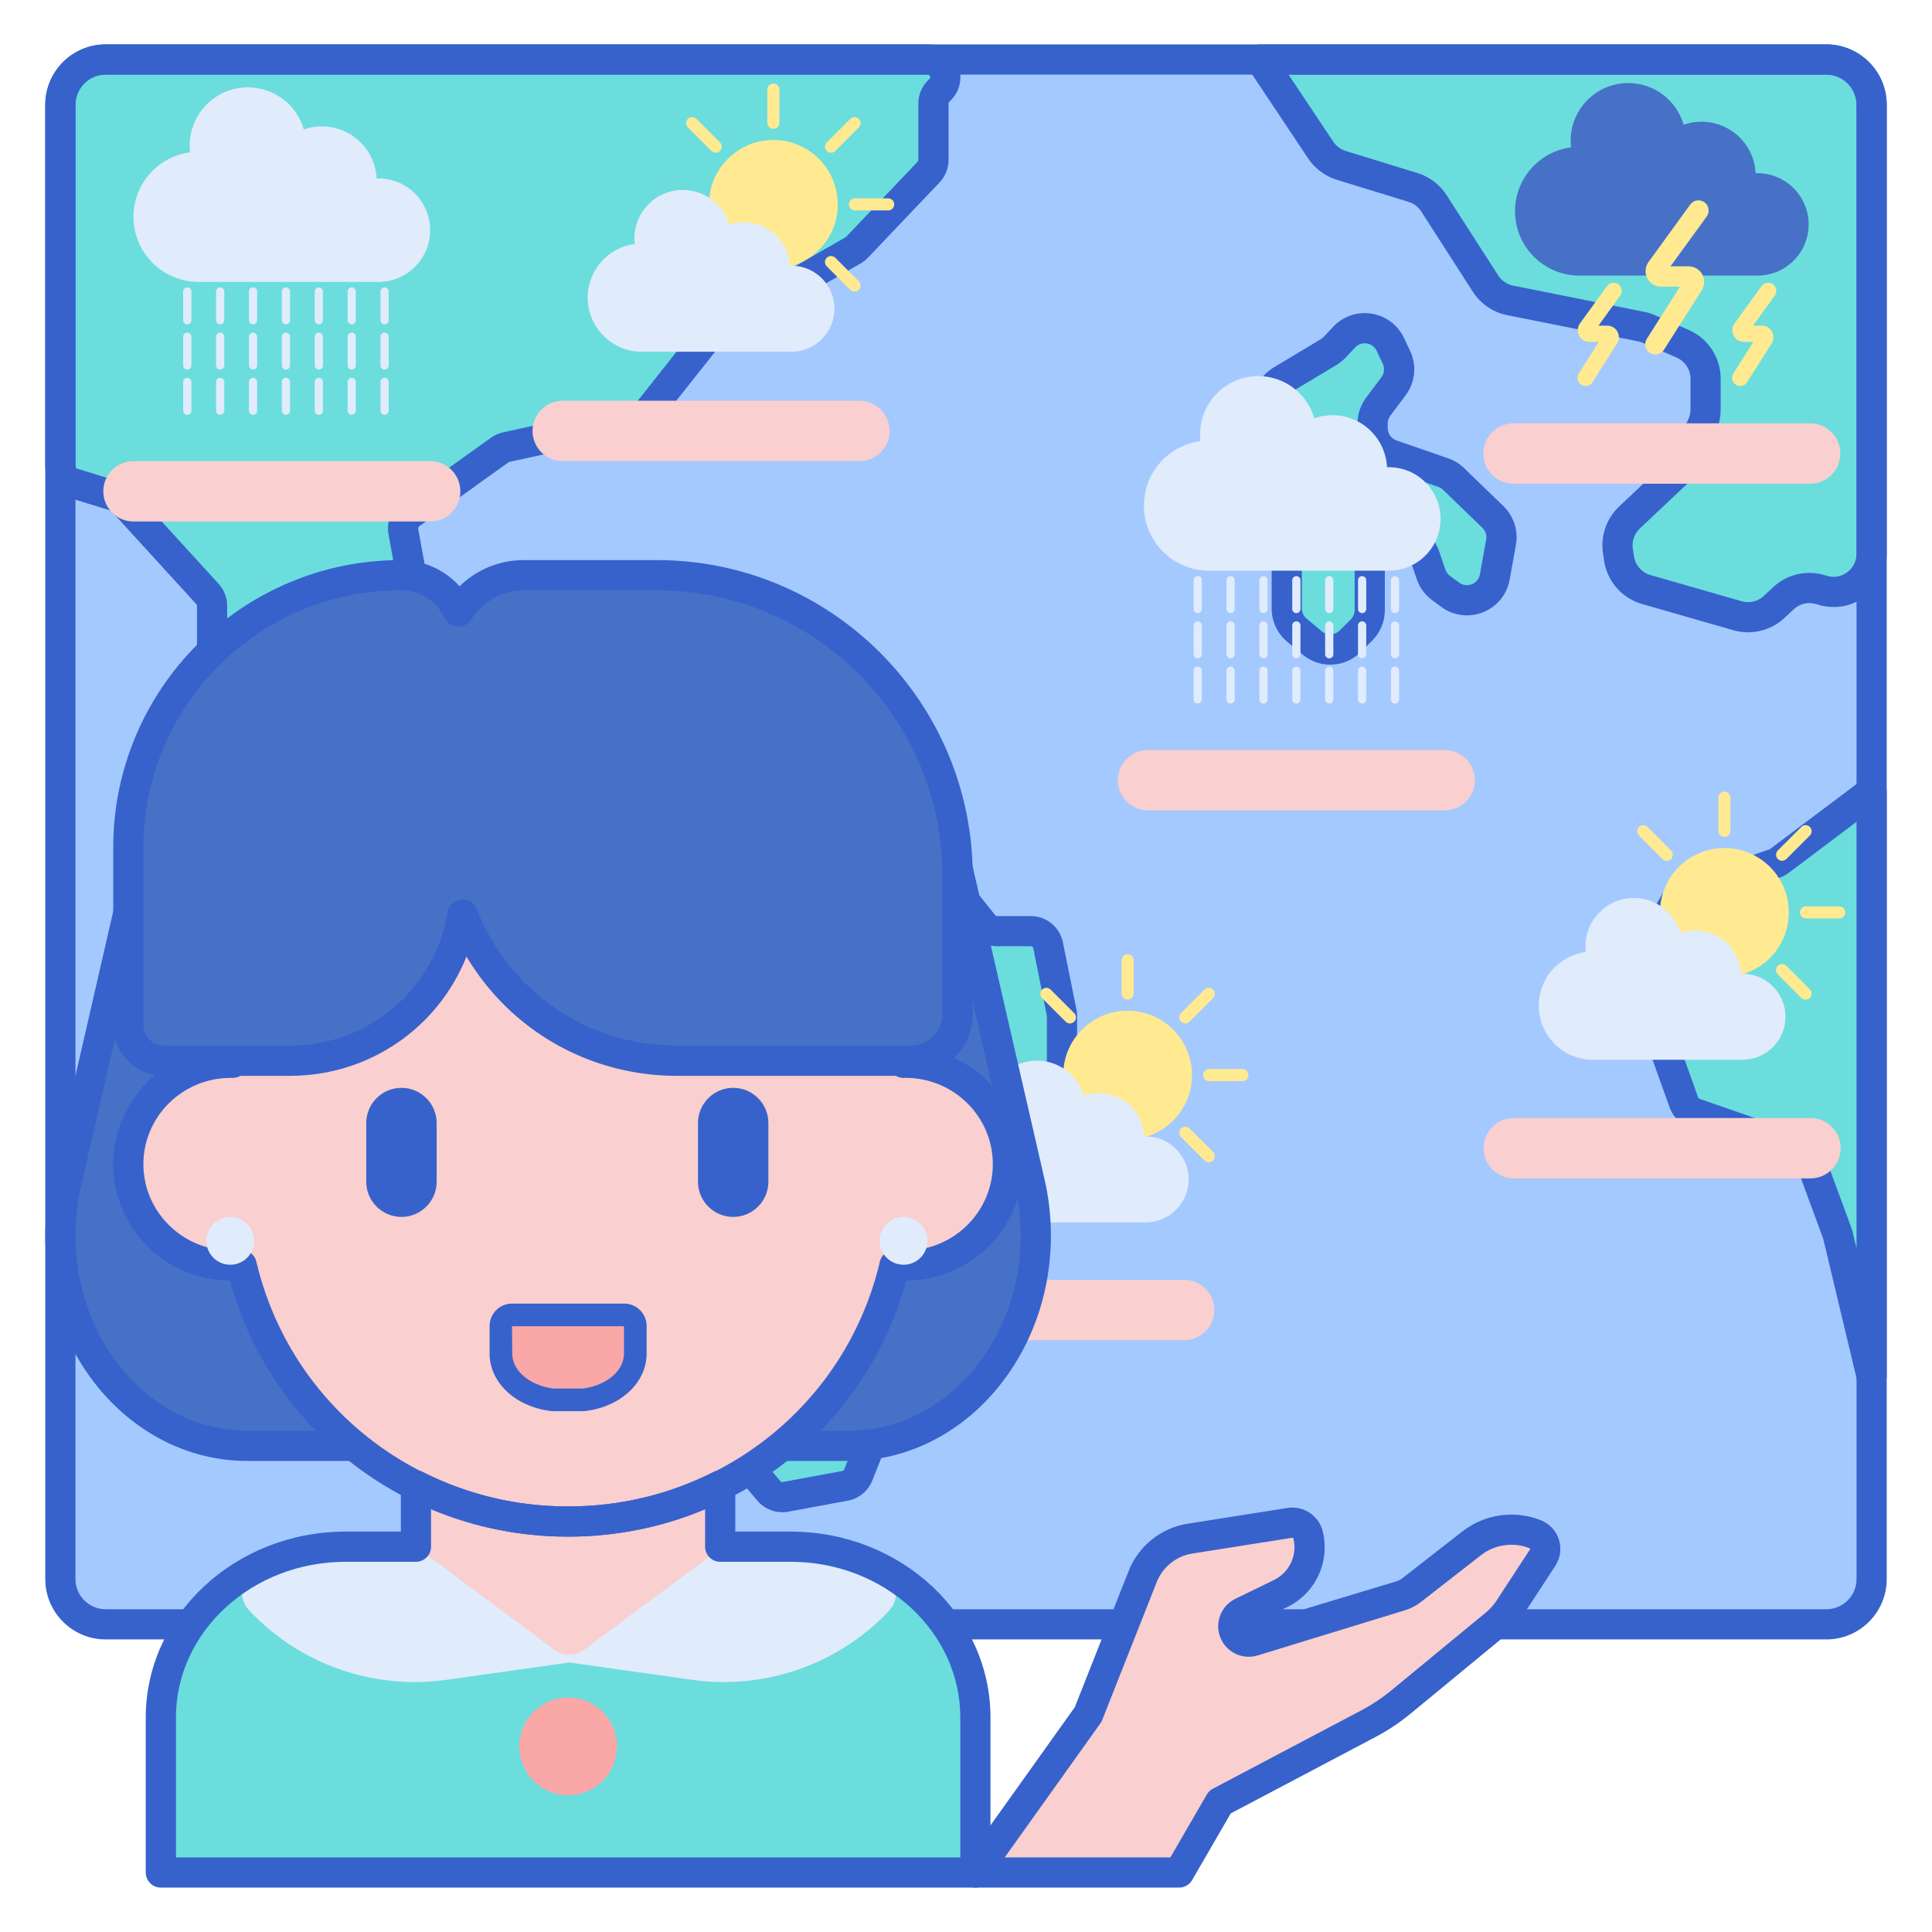 <svg id="Layer_1" enable-background="new 0 0 256 256" height="512" viewBox="0 0 256 256" width="512" xmlns="http://www.w3.org/2000/svg"><path d="m242 215.234h-228c-3.314 0-6-2.686-6-6v-195.351c0-3.314 2.686-6 6-6h228c3.314 0 6 2.686 6 6v195.351c0 3.314-2.686 6-6 6z" fill="#a4c9ff"/><path d="m9.649 64.016 5.555 1.711c.399.123.757.35 1.038.658l11.25 12.327c.393.431.611.993.611 1.576v10.593c0 .621.247 1.216.687 1.655l12.543 12.511c.238.237.523.42.838.537l15.59 5.779c.346.128.718.173 1.084.13l14.797-1.732c.53-.062 1.023-.304 1.397-.685l7.083-7.224c.699-.713.868-1.791.421-2.683l-3.02-6.028c-.396-.791-1.205-1.29-2.089-1.29h-9.981c-.549 0-1.08-.193-1.5-.545l-9.636-8.068c-.419-.351-.702-.837-.799-1.375l-2.071-11.435c-.161-.888.204-1.79.938-2.316l11.828-8.478c.258-.185.552-.316.862-.384l17.469-3.821c.527-.115.998-.409 1.333-.833l8.193-10.349c.185-.233.412-.429.67-.577l18.293-10.49c.196-.112.375-.252.53-.416l9.479-9.959c.414-.435.644-1.011.644-1.611v-7.479c0-.668.285-1.304.784-1.747 1.606-1.428.596-4.084-1.553-4.084h-108.917c-3.314 0-6 2.687-6 6v47.9c0 1.025.669 1.93 1.649 2.232z" fill="#6bdddd"/><path d="m242 7.883h-75l8.003 12.004c.645.967 1.604 1.682 2.715 2.024l9.518 2.929c1.139.35 2.117 1.092 2.762 2.095l6.845 10.647c.74 1.15 1.915 1.952 3.256 2.22l17.367 3.473c.355.071.701.18 1.033.325l4.476 1.958c1.837.804 3.024 2.619 3.024 4.625v4.09c0 .73-.159 1.452-.465 2.116l-2.127 4.608c-.27.585-.649 1.112-1.117 1.555l-6.383 6.028c-1.196 1.13-1.767 2.772-1.529 4.4l.148 1.014c.287 1.962 1.696 3.574 3.602 4.121l12.112 3.476c1.71.49 3.551.045 4.848-1.173l1.214-1.141c1.352-1.27 3.292-1.695 5.051-1.109 3.268 1.089 6.643-1.344 6.643-4.789v-59.496c.004-3.314-2.682-6-5.996-6z" fill="#6bdddd"/><path d="m242 217.234h-228c-4.411 0-8-3.589-8-8v-195.351c0-4.411 3.589-8 8-8h228c4.411 0 8 3.589 8 8v195.352c0 4.411-3.589 7.999-8 7.999zm-228-207.351c-2.206 0-4 1.794-4 4v195.352c0 2.206 1.794 4 4 4h228c2.206 0 4-1.794 4-4v-195.352c0-2.206-1.794-4-4-4z" fill="#3762cc"/><path d="m58.575 113.509c-.515 0-1.03-.092-1.512-.271l-15.587-5.778c-.586-.216-1.111-.552-1.556-.995l-12.543-12.513c-.81-.808-1.274-1.927-1.274-3.07v-10.593c0-.085-.031-.166-.088-.228l-11.25-12.327c-.041-.045-.093-.078-.151-.096l-5.554-1.71c-1.83-.564-3.06-2.23-3.06-4.145v-47.9c0-4.411 3.589-8 8-8h108.917c1.817 0 3.409 1.098 4.054 2.796.646 1.698.186 3.576-1.173 4.783-.072.063-.113.155-.113.252v7.479c0 1.119-.425 2.181-1.197 2.991l-9.478 9.959c-.292.306-.622.564-.984.772l-18.293 10.49c-.036.021-.069.049-.095.082l-8.194 10.35c-.618.783-1.497 1.332-2.474 1.546l-17.469 3.82c-.043.009-.088.029-.127.057l-11.825 8.478c-.105.075-.159.206-.135.333l2.07 11.436c.014.077.055.147.115.197l9.637 8.069c.061.051.138.079.216.079h9.981c1.651 0 3.137.917 3.877 2.394l3.021 6.027c.83 1.656.516 3.657-.781 4.98l-7.083 7.224c-.688.703-1.609 1.155-2.591 1.271l-14.799 1.731c-.166.02-.334.03-.502.03zm-44.575-103.626c-2.206 0-4 1.794-4 4v47.9c0 .146.098.279.237.322l5.556 1.711c.739.228 1.404.649 1.925 1.22l11.252 12.328c.731.802 1.134 1.84 1.134 2.925v10.593c0 .089.036.176.099.238l12.543 12.512c.034.034.074.06.118.076l15.592 5.78c.05.019.104.026.156.019l14.798-1.731c.075-.009.147-.044.2-.098l7.084-7.226c.101-.103.125-.259.061-.387l-3.021-6.027c-.058-.115-.173-.187-.301-.187h-9.981c-1.016 0-2.005-.359-2.785-1.013l-9.636-8.068c-.776-.649-1.303-1.557-1.483-2.553l-2.07-11.435c-.297-1.641.387-3.328 1.742-4.298l11.827-8.479c.483-.345 1.02-.584 1.597-.711l17.472-3.821c.076-.017.144-.059.191-.119l8.195-10.35c.342-.433.759-.793 1.239-1.069l18.296-10.491c.027-.016.055-.037.079-.063l9.477-9.957c.061-.063.093-.146.093-.232v-7.479c0-1.238.531-2.42 1.456-3.242.047-.042.173-.154.091-.371-.083-.218-.252-.218-.315-.218h-108.918z" fill="#3762cc"/><path d="m231.62 83.784c-.646 0-1.295-.088-1.929-.27l-12.112-3.476c-2.655-.763-4.63-3.021-5.03-5.754l-.148-1.016c-.333-2.271.466-4.567 2.135-6.144l6.382-6.027c.284-.269.511-.584.675-.938l2.126-4.608c.184-.398.281-.84.281-1.277v-4.09c0-1.211-.717-2.308-1.826-2.793l-4.477-1.958c-.199-.087-.409-.153-.625-.196l-17.366-3.474c-1.862-.373-3.519-1.502-4.546-3.099l-6.845-10.648c-.389-.604-.98-1.054-1.667-1.264l-9.52-2.93c-1.547-.477-2.893-1.48-3.791-2.825l-8.003-12.006c-.409-.613-.447-1.402-.099-2.053.348-.65 1.025-1.057 1.763-1.057h75c4.411 0 8 3.589 8 8v59.498c0 2.293-1.067 4.377-2.927 5.717-1.86 1.342-4.175 1.692-6.349.969-1.064-.354-2.232-.097-3.049.67l-1.214 1.141c-1.318 1.24-3.065 1.908-4.839 1.908zm-60.883-73.901 5.93 8.896c.388.582.971 1.016 1.641 1.223l9.517 2.929c1.587.487 2.957 1.525 3.856 2.925l6.844 10.647c.444.689 1.161 1.179 1.966 1.34l17.367 3.474c.5.101.985.253 1.445.455l4.474 1.957c2.565 1.122 4.223 3.656 4.223 6.457v4.09c0 1.013-.225 2.034-.649 2.953l-2.126 4.608c-.378.819-.903 1.55-1.56 2.171l-6.383 6.027c-.722.682-1.067 1.675-.923 2.656l.148 1.016c.173 1.182 1.027 2.158 2.175 2.487l12.112 3.476c1.027.298 2.149.024 2.927-.708l1.214-1.141c1.889-1.774 4.592-2.367 7.052-1.549.941.313 1.942.16 2.746-.419s1.267-1.481 1.267-2.472v-59.498c0-2.206-1.794-4-4-4z" fill="#3762cc"/><path d="m156.907 177.585h-39.312c-2.209 0-4-1.791-4-4s1.791-4 4-4h39.312c2.209 0 4 1.791 4 4s-1.791 4-4 4z" fill="#f9cfcf"/><path d="m73.047 119.862 12.37-8.044c.263-.171.558-.287.867-.342l16.889-2.991c.365-.065.741-.042 1.095.068l19.044 5.863c.448.138.845.408 1.138.774l5.849 7.316c.444.555 1.115.878 1.826.878h4.464c1.113 0 2.071.784 2.291 1.875l1.795 8.896c.031.152.046.307.046.462v6.921c0 .439-.124.869-.356 1.241l-6.253 9.984c-.074.118-.137.241-.188.37l-6.76 16.847c-.107.268-.263.513-.46.724l-5.151 5.522c-.198.212-.355.46-.462.729l-7.367 18.495c-.297.746-.956 1.287-1.746 1.433l-7.889 1.461c-.826.153-1.671-.149-2.212-.791l-8.465-10.036c-.474-.562-.656-1.314-.491-2.03l3.452-15.039c.085-.37.078-.756-.019-1.123l-3.995-15.044c-.22-.827-.874-1.468-1.705-1.671l-21.305-5.2c-.731-.179-1.332-.698-1.614-1.397l-2.28-5.656c-.27-.67-.215-1.427.149-2.051l2.436-4.176c.095-.163.21-.314.341-.449l4.609-4.753c.619-.639.822-1.574.524-2.412l-1.393-3.909c-.365-1.021.019-2.156.926-2.745z" fill="#6bdddd"/><path d="m103.664 200.382c-1.264 0-2.486-.555-3.317-1.54l-8.465-10.037c-.875-1.036-1.215-2.444-.912-3.767l3.452-15.039c.012-.054.011-.108-.002-.161l-3.996-15.045c-.032-.12-.126-.212-.247-.241l-21.304-5.199c-1.354-.331-2.473-1.3-2.994-2.592l-2.28-5.656c-.498-1.233-.395-2.658.277-3.808l2.436-4.177c.176-.302.388-.581.631-.832l4.611-4.755c.089-.093.119-.226.075-.347l-1.393-3.91c-.676-1.899.032-3.993 1.721-5.092l12.37-8.044c.492-.319 1.033-.532 1.608-.635l16.889-2.991c.676-.119 1.379-.076 2.034.127l19.043 5.862c.834.256 1.564.753 2.111 1.437l5.849 7.315c.064.081.161.127.263.127h4.464c2.057 0 3.844 1.463 4.251 3.479l1.795 8.896c.057.28.085.569.085.857v6.921c0 .814-.229 1.61-.661 2.302l-6.253 9.984-6.787 16.899c-.198.496-.485.948-.852 1.342l-5.154 5.523c-.027.029-.051.066-.066.105l-7.368 18.495c-.554 1.392-1.765 2.387-3.239 2.66l-7.89 1.461c-.261.052-.524.076-.785.076zm-.086-89.933c-.02 0-.039.001-.058.005l-16.888 2.991c-.045.008-.087.024-.126.05l-12.369 8.043c-.132.086-.187.249-.134.396l1.393 3.909c.559 1.565.187 3.28-.971 4.475l-4.61 4.753-2.485 4.241c-.052.09-.061.2-.022.295l2.28 5.657c.041.101.128.176.233.202l21.304 5.198c1.544.378 2.756 1.565 3.164 3.101l3.995 15.045c.18.678.192 1.398.035 2.083l-3.452 15.04c-.023.104.003.212.071.293l8.465 10.036c.078.092.2.137.318.113l7.89-1.461c.114-.021.208-.099.251-.206l7.368-18.496c.199-.5.487-.955.854-1.351l5.155-5.524c.027-.029.05-.065.065-.104l6.761-16.848c.097-.24.215-.473.352-.69l6.25-9.98c.033-.054.051-.115.051-.179v-6.921l-1.802-8.963c-.032-.156-.171-.271-.331-.271h-4.464c-1.325 0-2.56-.594-3.388-1.629l-5.848-7.315c-.042-.053-.1-.092-.163-.111l-19.045-5.863c-.031-.009-.065-.014-.099-.014zm-30.531 9.412h.01z" fill="#3762cc"/><path d="m248 104.883-12.214 9.196c-.189.142-.4.254-.623.332l-6.803 2.348c-.238.082-.488.124-.739.124h-2.819c-.806 0-1.551.428-1.957 1.124l-2.536 4.347c-.202.346-.309.74-.309 1.141v13.493c0 .261.045.52.133.766l3.001 8.353c.231.644.741 1.149 1.387 1.373l13.968 4.863c.64.223 1.147.72 1.381 1.356l3.583 9.724c.031.084.057.17.078.257l4.469 18.703z" fill="#6bdddd"/><path d="m176.053 46.651-6.25 3.75c-.527.316-.968.758-1.285 1.285l-2.905 4.842c-.689 1.148-.713 2.576-.062 3.746l1.385 2.493c.043.077.083.155.12.235l3.093 6.627c.231.496.351 1.037.351 1.584v9.415c0 1.112.494 2.166 1.348 2.878l2.024 1.687c1.488 1.24 3.677 1.141 5.047-.229l1.484-1.484c.702-.702 1.097-1.655 1.097-2.649v-5.951c0-1.512.909-2.876 2.305-3.458 2-.833 4.287.199 4.986 2.249l.83 2.436c.246.722.707 1.352 1.321 1.806l1.213.895c2.233 1.648 5.419.38 5.911-2.35l.829-4.606c.221-1.23-.185-2.49-1.085-3.358l-5.215-5.035c-.392-.379-.863-.667-1.378-.846l-6.821-2.358c-1.509-.522-2.522-1.943-2.522-3.54v-.583c0-.81.263-1.599.749-2.248l2.021-2.694c.833-1.111.984-2.593.39-3.848l-.808-1.71c-1.129-2.389-4.31-2.889-6.118-.963l-1.252 1.334c-.236.252-.506.47-.803.648z" fill="#6bdddd"/><path d="m247.998 184.383c-.914 0-1.726-.626-1.943-1.535l-4.469-18.702-3.592-9.755c-.028-.075-.086-.133-.162-.159l-13.968-4.862c-1.221-.425-2.173-1.367-2.611-2.585l-3.001-8.354c-.166-.461-.251-.946-.251-1.441v-13.493c0-.754.201-1.497.581-2.149l2.536-4.347c.762-1.306 2.173-2.116 3.685-2.116h2.819l6.89-2.362 12.287-9.235c.605-.457 1.417-.53 2.096-.192.679.339 1.107 1.032 1.107 1.79v77.5c0 1.014-.759 1.867-1.766 1.986-.081.006-.16.011-.238.011zm-23.197-65.5c-.094 0-.182.051-.229.132l-2.536 4.347c-.023.04-.036.087-.036.134v13.493l3.017 8.443c.027.075.086.134.162.16l13.969 4.862c1.208.42 2.156 1.352 2.6 2.554l3.583 9.725c.059.16.107.319.146.483l.523 2.191v-56.515l-9.011 6.784c-.358.27-.753.479-1.174.625l-6.803 2.348c-.449.155-.917.233-1.392.233h-2.819z" fill="#3762cc"/><path d="m176.272 88.071c-1.299 0-2.603-.443-3.68-1.342l-2.025-1.688c-1.313-1.095-2.067-2.704-2.067-4.414v-9.414c0-.253-.057-.509-.164-.738l-3.152-6.743-1.381-2.486c-.994-1.79-.958-3.992.096-5.748l2.905-4.842c.483-.805 1.165-1.486 1.971-1.97l6.25-3.75s.001-.001.001-.001c.137-.082.263-.184.374-.303l1.251-1.333c1.302-1.389 3.201-2.037 5.083-1.743 1.88.296 3.489 1.5 4.302 3.221l.808 1.709c.914 1.932.685 4.193-.598 5.903l-2.021 2.694c-.225.3-.349.672-.349 1.048v.583c0 .744.472 1.407 1.175 1.649l6.82 2.357c.798.277 1.509.713 2.114 1.297l5.215 5.036c1.383 1.334 2.005 3.261 1.664 5.151l-.829 4.606c-.354 1.967-1.674 3.582-3.532 4.321-1.857.738-3.927.47-5.535-.717l-1.212-.895c-.946-.698-1.647-1.655-2.027-2.77l-.83-2.436c-.158-.463-.49-.828-.935-1.029-.445-.199-.938-.208-1.388-.02-.654.272-1.075.904-1.075 1.611v5.951c0 1.534-.598 2.978-1.683 4.063l-1.484 1.483c-1.125 1.13-2.59 1.699-4.062 1.699zm.808-39.704-6.248 3.749c-.246.147-.453.354-.6.599l-2.905 4.842c-.32.533-.331 1.203-.029 1.747l1.385 2.492c.069.125.129.244.186.366l3.091 6.622c.353.756.539 1.597.539 2.43v9.414c0 .52.229 1.009.628 1.342l2.024 1.688c.697.581 1.708.535 2.352-.107l1.484-1.483c.33-.33.511-.769.511-1.235v-5.953c0-2.327 1.388-4.409 3.537-5.304 1.461-.609 3.127-.585 4.57.065 1.444.651 2.566 1.885 3.078 3.385l.83 2.436c.115.339.329.63.616.842l1.212.895c.705.519 1.411.326 1.682.218.271-.107.918-.451 1.073-1.313l.829-4.606c.104-.574-.085-1.159-.506-1.564l-5.215-5.036c-.184-.177-.401-.311-.644-.395l-6.819-2.356c-2.314-.8-3.869-2.982-3.869-5.431v-.583c0-1.235.408-2.46 1.149-3.448l2.021-2.694c.39-.52.459-1.206.182-1.794l-.808-1.709c-.251-.53-.728-.888-1.307-.979-.581-.09-1.143.103-1.544.529l-1.252 1.335c-.363.388-.779.723-1.233.994z" fill="#3762cc"/><path d="m232.871 22.951h-.24c-.188-3.801-3.33-6.825-7.177-6.825-.829 0-1.624.142-2.365.4-.917-3.188-3.854-5.521-7.337-5.521-4.217 0-7.636 3.419-7.636 7.636 0 .299.019.593.052.883-4.186.547-7.419 4.124-7.419 8.459 0 4.713 3.821 8.534 8.534 8.534h23.588c3.746 0 6.783-3.037 6.783-6.783 0-3.746-3.037-6.783-6.783-6.783z" fill="#4671c6"/><g fill="#ffea92"><path d="m219.346 46.969c-.247 0-.497-.068-.721-.21-.628-.399-.814-1.232-.415-1.86l4.393-6.913h-2.486c-.781 0-1.486-.432-1.841-1.128s-.29-1.52.169-2.152l5.52-7.603c.437-.602 1.28-.736 1.882-.299s.736 1.28.299 1.882l-4.795 6.605h2.397c.754 0 1.448.41 1.811 1.071s.337 1.467-.067 2.103l-5.007 7.879c-.257.404-.693.625-1.139.625z"/><path d="m230.586 51.143c-.198 0-.398-.054-.577-.168-.503-.319-.651-.986-.332-1.488l2.658-4.183h-1.248c-.584 0-1.111-.323-1.377-.843-.265-.52-.217-1.137.126-1.609l3.588-4.942c.35-.482 1.024-.589 1.506-.239s.589 1.024.239 1.506l-2.884 3.972h1.161c.564 0 1.083.307 1.354.801.272.494.252 1.097-.05 1.573l-3.254 5.122c-.204.322-.553.498-.91.498z"/><path d="m210.105 51.143c-.198 0-.398-.054-.577-.168-.503-.319-.651-.986-.332-1.488l2.658-4.183h-1.248c-.584 0-1.111-.323-1.377-.843-.265-.52-.217-1.137.126-1.609l3.588-4.942c.35-.482 1.024-.589 1.506-.239s.589 1.024.239 1.506l-2.884 3.972h1.161c.564 0 1.083.307 1.354.801.272.494.252 1.097-.05 1.573l-3.254 5.122c-.205.322-.554.498-.91.498z"/><circle cx="102.474" cy="27.082" r="8.533"/><path d="m102.474 17.075c-.443 0-.801-.359-.801-.801v-4.408c0-.443.359-.801.801-.801.443 0 .801.359.801.801v4.408c0 .442-.359.801-.801.801z"/><path d="m102.474 43.1c-.443 0-.801-.359-.801-.801v-4.409c0-.443.359-.801.801-.801.443 0 .801.359.801.801v4.408c0 .443-.359.802-.801.802z"/><path d="m112.481 27.082c0-.443.359-.801.801-.801h4.408c.443 0 .801.359.801.801 0 .443-.359.801-.801.801h-4.408c-.442 0-.801-.359-.801-.801z"/><path d="m86.456 27.082c0-.443.359-.801.801-.801h4.408c.443 0 .801.359.801.801 0 .443-.359.801-.801.801h-4.408c-.442 0-.801-.359-.801-.801z"/><path d="m109.55 34.158c.313-.313.82-.313 1.133 0l3.117 3.117c.313.313.313.82 0 1.133-.313.313-.82.313-1.133 0l-3.117-3.117c-.313-.313-.313-.82 0-1.133z"/><path d="m91.147 15.755c.313-.313.82-.313 1.133 0l3.117 3.117c.313.313.313.82 0 1.133-.313.313-.82.313-1.133 0l-3.117-3.117c-.313-.312-.313-.82 0-1.133z"/><path d="m95.398 34.158c.313.313.313.82 0 1.133l-3.117 3.117c-.313.313-.82.313-1.133 0-.313-.313-.313-.82 0-1.133l3.117-3.117c.312-.313.82-.313 1.133 0z"/><path d="m113.8 15.755c.313.313.313.82 0 1.133l-3.117 3.117c-.313.313-.82.313-1.133 0-.313-.313-.313-.82 0-1.133l3.117-3.117c.313-.313.82-.313 1.133 0z"/></g><path d="m104.865 35.206h-.202c-.158-3.194-2.798-5.735-6.032-5.735-.697 0-1.365.119-1.988.336-.771-2.679-3.238-4.639-6.165-4.639-3.544 0-6.417 2.873-6.417 6.417 0 .251.016.499.044.742-3.518.459-6.234 3.466-6.234 7.109 0 3.961 3.211 7.172 7.172 7.172h19.822c3.148 0 5.701-2.552 5.701-5.701 0-3.149-2.552-5.701-5.701-5.701z" fill="#e0ebfc"/><path d="m50.146 23.645h-.243c-.19-3.841-3.364-6.896-7.252-6.896-.838 0-1.641.144-2.39.404-.927-3.221-3.894-5.578-7.413-5.578-4.261 0-7.716 3.454-7.716 7.716 0 .302.019.6.053.893-4.23.552-7.496 4.167-7.496 8.548 0 4.763 3.861 8.623 8.623 8.623h23.834c3.786 0 6.854-3.069 6.854-6.854 0-3.787-3.069-6.856-6.854-6.856z" fill="#e0ebfc"/><path d="m24.817 54.964c-.301 0-.545-.244-.545-.545v-3.812c0-.301.244-.545.545-.545s.545.244.545.545v3.812c0 .301-.244.545-.545.545zm0-5.991c-.301 0-.545-.244-.545-.545v-3.812c0-.301.244-.545.545-.545s.545.244.545.545v3.812c0 .301-.244.545-.545.545zm0-5.991c-.301 0-.545-.244-.545-.545v-3.812c0-.301.244-.545.545-.545s.545.244.545.545v3.812c0 .301-.244.545-.545.545z" fill="#e0ebfc"/><path d="m29.175 54.964c-.301 0-.545-.244-.545-.545v-3.812c0-.301.244-.545.545-.545s.545.244.545.545v3.812c-.001.301-.245.545-.545.545zm0-5.991c-.301 0-.545-.244-.545-.545v-3.812c0-.301.244-.545.545-.545s.545.244.545.545v3.812c-.001.301-.245.545-.545.545zm0-5.991c-.301 0-.545-.244-.545-.545v-3.812c0-.301.244-.545.545-.545s.545.244.545.545v3.812c-.001.301-.245.545-.545.545z" fill="#e0ebfc"/><path d="m33.532 54.964c-.301 0-.545-.244-.545-.545v-3.812c0-.301.244-.545.545-.545s.545.244.545.545v3.812c-.001.301-.245.545-.545.545zm0-5.991c-.301 0-.545-.244-.545-.545v-3.812c0-.301.244-.545.545-.545s.545.244.545.545v3.812c-.001.301-.245.545-.545.545zm0-5.991c-.301 0-.545-.244-.545-.545v-3.812c0-.301.244-.545.545-.545s.545.244.545.545v3.812c-.001.301-.245.545-.545.545z" fill="#e0ebfc"/><path d="m37.889 54.964c-.301 0-.545-.244-.545-.545v-3.812c0-.301.244-.545.545-.545s.545.244.545.545v3.812c-.001.301-.245.545-.545.545zm0-5.991c-.301 0-.545-.244-.545-.545v-3.812c0-.301.244-.545.545-.545s.545.244.545.545v3.812c-.001.301-.245.545-.545.545zm0-5.991c-.301 0-.545-.244-.545-.545v-3.812c0-.301.244-.545.545-.545s.545.244.545.545v3.812c-.001.301-.245.545-.545.545z" fill="#e0ebfc"/><path d="m42.246 54.964c-.301 0-.545-.244-.545-.545v-3.812c0-.301.244-.545.545-.545s.545.244.545.545v3.812c-.001.301-.244.545-.545.545zm0-5.991c-.301 0-.545-.244-.545-.545v-3.812c0-.301.244-.545.545-.545s.545.244.545.545v3.812c-.001.301-.244.545-.545.545zm0-5.991c-.301 0-.545-.244-.545-.545v-3.812c0-.301.244-.545.545-.545s.545.244.545.545v3.812c-.001.301-.244.545-.545.545z" fill="#e0ebfc"/><path d="m46.603 54.964c-.301 0-.545-.244-.545-.545v-3.812c0-.301.244-.545.545-.545s.545.244.545.545v3.812c-.001.301-.244.545-.545.545zm0-5.991c-.301 0-.545-.244-.545-.545v-3.812c0-.301.244-.545.545-.545s.545.244.545.545v3.812c-.001.301-.244.545-.545.545zm0-5.991c-.301 0-.545-.244-.545-.545v-3.812c0-.301.244-.545.545-.545s.545.244.545.545v3.812c-.001.301-.244.545-.545.545z" fill="#e0ebfc"/><path d="m50.96 54.964c-.301 0-.545-.244-.545-.545v-3.812c0-.301.244-.545.545-.545s.545.244.545.545v3.812c-.001.301-.244.545-.545.545zm0-5.991c-.301 0-.545-.244-.545-.545v-3.812c0-.301.244-.545.545-.545s.545.244.545.545v3.812c-.001.301-.244.545-.545.545zm0-5.991c-.301 0-.545-.244-.545-.545v-3.812c0-.301.244-.545.545-.545s.545.244.545.545v3.812c-.001.301-.244.545-.545.545z" fill="#e0ebfc"/><circle cx="228.494" cy="120.901" fill="#ffea92" r="8.533"/><path d="m228.494 110.894c-.443 0-.801-.359-.801-.801v-4.408c0-.443.359-.801.801-.801.443 0 .801.359.801.801v4.408c0 .442-.359.801-.801.801z" fill="#ffea92"/><path d="m228.494 136.919c-.443 0-.801-.359-.801-.801v-4.408c0-.443.359-.801.801-.801.443 0 .801.359.801.801v4.408c0 .442-.359.801-.801.801z" fill="#ffea92"/><path d="m238.501 120.901c0-.443.359-.801.801-.801h4.408c.443 0 .801.359.801.801 0 .443-.359.801-.801.801h-4.408c-.442 0-.801-.358-.801-.801z" fill="#ffea92"/><path d="m212.476 120.901c0-.443.359-.801.801-.801h4.408c.443 0 .801.359.801.801 0 .443-.359.801-.801.801h-4.408c-.443 0-.801-.358-.801-.801z" fill="#ffea92"/><path d="m235.57 127.977c.313-.313.82-.313 1.133 0l3.117 3.117c.313.313.313.82 0 1.133-.313.313-.82.313-1.133 0l-3.117-3.117c-.313-.312-.313-.82 0-1.133z" fill="#ffea92"/><path d="m217.167 109.574c.313-.313.82-.313 1.133 0l3.117 3.117c.313.313.313.82 0 1.133-.313.313-.82.313-1.133 0l-3.117-3.117c-.313-.312-.313-.82 0-1.133z" fill="#ffea92"/><path d="m221.418 127.977c.313.313.313.82 0 1.133l-3.117 3.117c-.313.313-.82.313-1.133 0-.313-.313-.313-.82 0-1.133l3.117-3.117c.312-.313.82-.313 1.133 0z" fill="#ffea92"/><path d="m239.82 109.574c.313.313.313.82 0 1.133l-3.117 3.117c-.313.313-.82.313-1.133 0-.313-.313-.313-.82 0-1.133l3.117-3.117c.313-.313.82-.313 1.133 0z" fill="#ffea92"/><path d="m230.885 129.025h-.202c-.158-3.194-2.798-5.735-6.032-5.735-.697 0-1.365.119-1.988.336-.771-2.679-3.238-4.639-6.165-4.639-3.544 0-6.417 2.873-6.417 6.417 0 .251.016.499.044.742-3.518.459-6.234 3.466-6.234 7.109 0 3.961 3.211 7.172 7.172 7.172h19.822c3.148 0 5.701-2.552 5.701-5.701 0-3.149-2.552-5.701-5.701-5.701z" fill="#e0ebfc"/><path d="m184.031 61.907h-.243c-.19-3.841-3.364-6.896-7.252-6.896-.838 0-1.641.144-2.39.404-.927-3.221-3.894-5.578-7.413-5.578-4.261 0-7.716 3.454-7.716 7.716 0 .302.019.6.053.893-4.23.552-7.496 4.167-7.496 8.548 0 4.763 3.861 8.623 8.623 8.623h23.834c3.786 0 6.854-3.069 6.854-6.854.001-3.787-3.068-6.856-6.854-6.856z" fill="#e0ebfc"/><path d="m158.703 93.225c-.301 0-.545-.244-.545-.545v-3.812c0-.301.244-.545.545-.545s.545.244.545.545v3.812c0 .301-.244.545-.545.545zm0-5.991c-.301 0-.545-.244-.545-.545v-3.812c0-.301.244-.545.545-.545s.545.244.545.545v3.812c0 .301-.244.545-.545.545zm0-5.991c-.301 0-.545-.244-.545-.545v-3.812c0-.301.244-.545.545-.545s.545.244.545.545v3.812c0 .302-.244.545-.545.545z" fill="#e0ebfc"/><path d="m163.06 93.225c-.301 0-.545-.244-.545-.545v-3.812c0-.301.244-.545.545-.545s.545.244.545.545v3.812c0 .301-.244.545-.545.545zm0-5.991c-.301 0-.545-.244-.545-.545v-3.812c0-.301.244-.545.545-.545s.545.244.545.545v3.812c0 .301-.244.545-.545.545zm0-5.991c-.301 0-.545-.244-.545-.545v-3.812c0-.301.244-.545.545-.545s.545.244.545.545v3.812c0 .302-.244.545-.545.545z" fill="#e0ebfc"/><path d="m167.417 93.225c-.301 0-.545-.244-.545-.545v-3.812c0-.301.244-.545.545-.545s.545.244.545.545v3.812c0 .301-.244.545-.545.545zm0-5.991c-.301 0-.545-.244-.545-.545v-3.812c0-.301.244-.545.545-.545s.545.244.545.545v3.812c0 .301-.244.545-.545.545zm0-5.991c-.301 0-.545-.244-.545-.545v-3.812c0-.301.244-.545.545-.545s.545.244.545.545v3.812c0 .302-.244.545-.545.545z" fill="#e0ebfc"/><path d="m171.774 93.225c-.301 0-.545-.244-.545-.545v-3.812c0-.301.244-.545.545-.545s.545.244.545.545v3.812c0 .301-.244.545-.545.545zm0-5.991c-.301 0-.545-.244-.545-.545v-3.812c0-.301.244-.545.545-.545s.545.244.545.545v3.812c0 .301-.244.545-.545.545zm0-5.991c-.301 0-.545-.244-.545-.545v-3.812c0-.301.244-.545.545-.545s.545.244.545.545v3.812c0 .302-.244.545-.545.545z" fill="#e0ebfc"/><path d="m176.131 93.225c-.301 0-.545-.244-.545-.545v-3.812c0-.301.244-.545.545-.545s.545.244.545.545v3.812c0 .301-.244.545-.545.545zm0-5.991c-.301 0-.545-.244-.545-.545v-3.812c0-.301.244-.545.545-.545s.545.244.545.545v3.812c0 .301-.244.545-.545.545zm0-5.991c-.301 0-.545-.244-.545-.545v-3.812c0-.301.244-.545.545-.545s.545.244.545.545v3.812c0 .302-.244.545-.545.545z" fill="#e0ebfc"/><path d="m180.488 93.225c-.301 0-.545-.244-.545-.545v-3.812c0-.301.244-.545.545-.545s.545.244.545.545v3.812c0 .301-.244.545-.545.545zm0-5.991c-.301 0-.545-.244-.545-.545v-3.812c0-.301.244-.545.545-.545s.545.244.545.545v3.812c0 .301-.244.545-.545.545zm0-5.991c-.301 0-.545-.244-.545-.545v-3.812c0-.301.244-.545.545-.545s.545.244.545.545v3.812c0 .302-.244.545-.545.545z" fill="#e0ebfc"/><path d="m184.845 93.225c-.301 0-.545-.244-.545-.545v-3.812c0-.301.244-.545.545-.545s.545.244.545.545v3.812c0 .301-.244.545-.545.545zm0-5.991c-.301 0-.545-.244-.545-.545v-3.812c0-.301.244-.545.545-.545s.545.244.545.545v3.812c0 .301-.244.545-.545.545zm0-5.991c-.301 0-.545-.244-.545-.545v-3.812c0-.301.244-.545.545-.545s.545.244.545.545v3.812c0 .302-.244.545-.545.545z" fill="#e0ebfc"/><circle cx="149.412" cy="142.455" fill="#ffea92" r="8.533"/><path d="m149.412 132.448c-.443 0-.801-.359-.801-.801v-4.408c0-.443.359-.801.801-.801.443 0 .801.359.801.801v4.408c0 .442-.359.801-.801.801z" fill="#ffea92"/><path d="m149.412 158.473c-.443 0-.801-.359-.801-.801v-4.408c0-.443.359-.801.801-.801.443 0 .801.359.801.801v4.408c0 .442-.359.801-.801.801z" fill="#ffea92"/><path d="m159.419 142.455c0-.443.359-.801.801-.801h4.408c.443 0 .801.359.801.801 0 .443-.359.801-.801.801h-4.408c-.442 0-.801-.359-.801-.801z" fill="#ffea92"/><path d="m133.394 142.455c0-.443.359-.801.801-.801h4.408c.443 0 .801.359.801.801 0 .443-.359.801-.801.801h-4.408c-.443 0-.801-.359-.801-.801z" fill="#ffea92"/><path d="m156.488 149.531c.313-.313.82-.313 1.133 0l3.117 3.117c.313.313.313.82 0 1.133-.313.313-.82.313-1.133 0l-3.117-3.117c-.313-.313-.313-.82 0-1.133z" fill="#ffea92"/><path d="m138.085 131.128c.313-.313.82-.313 1.133 0l3.117 3.117c.313.313.313.82 0 1.133-.313.313-.82.313-1.133 0l-3.117-3.117c-.313-.312-.313-.82 0-1.133z" fill="#ffea92"/><path d="m142.335 149.531c.313.313.313.82 0 1.133l-3.117 3.117c-.313.313-.82.313-1.133 0-.313-.313-.313-.82 0-1.133l3.117-3.117c.313-.313.82-.313 1.133 0z" fill="#ffea92"/><path d="m160.738 131.128c.313.313.313.82 0 1.133l-3.117 3.117c-.313.313-.82.313-1.133 0-.313-.313-.313-.82 0-1.133l3.117-3.117c.313-.313.82-.313 1.133 0z" fill="#ffea92"/><path d="m151.803 150.579h-.202c-.158-3.194-2.798-5.735-6.032-5.735-.697 0-1.365.119-1.988.336-.771-2.679-3.238-4.639-6.165-4.639-3.544 0-6.417 2.873-6.417 6.417 0 .251.016.499.044.742-3.518.46-6.234 3.466-6.234 7.109 0 3.961 3.211 7.172 7.172 7.172h19.822c3.148 0 5.701-2.552 5.701-5.701 0-3.149-2.553-5.701-5.701-5.701z" fill="#e0ebfc"/><path d="m191.43 107.383h-39.313c-2.209 0-4-1.791-4-4s1.791-4 4-4h39.313c2.209 0 4 1.791 4 4s-1.791 4-4 4z" fill="#f9cfcf"/><path d="m239.895 156.144h-39.312c-2.209 0-4-1.791-4-4s1.791-4 4-4h39.312c2.209 0 4 1.791 4 4s-1.791 4-4 4z" fill="#f9cfcf"/><path d="m239.857 64.094h-39.312c-2.209 0-4-1.791-4-4s1.791-4 4-4h39.312c2.209 0 4 1.791 4 4s-1.791 4-4 4z" fill="#f9cfcf"/><path d="m57 69.1h-39.312c-2.209 0-4-1.791-4-4s1.791-4 4-4h39.312c2.209 0 4 1.791 4 4s-1.791 4-4 4z" fill="#f9cfcf"/><path d="m113.875 61.1h-39.312c-2.209 0-4-1.791-4-4s1.791-4 4-4h39.312c2.209 0 4 1.791 4 4s-1.792 4-4 4z" fill="#f9cfcf"/><path d="m136.463 156.736-9.75-42.441h-53.815-.545-53.815l-9.75 42.441c-.523 2.278-.788 4.623-.788 6.978 0 15.391 11.081 27.868 24.751 27.868h39.602.545 39.602c13.67 0 24.751-12.477 24.751-27.868 0-2.355-.265-4.7-.788-6.978z" fill="#4671c6"/><path d="m112.5 193.582h-79.75c-14.75 0-26.75-13.398-26.75-29.868 0-2.503.282-5.001.839-7.426l9.75-42.442c.208-.908 1.017-1.552 1.949-1.552h108.175c.932 0 1.741.644 1.949 1.552l9.75 42.441v.001c.557 2.425.839 4.923.839 7.426 0 16.47-12 29.868-26.751 29.868zm-92.369-77.288-9.393 40.89c-.49 2.131-.738 4.329-.738 6.53 0 14.264 10.206 25.868 22.751 25.868h79.75c12.545 0 22.751-11.604 22.751-25.868 0-2.201-.248-4.399-.738-6.531l-9.394-40.889z" fill="#3762cc"/><path d="m104.773 204.947h-7.777c-.017-.001-.033-.003-.05-.003l-.003.003h-51.159c-13.515 0-24.471 10.13-24.471 22.627v11.35 3.223 5.969h107.931v-5.969-3.223-11.35c0-12.496-10.956-22.627-24.471-22.627z" fill="#6bdddd"/><path d="m75.279 201.612c-7.261 0-14.114-1.728-20.164-4.789v2.986 6.171c0 .319.045.632.111.94.002 0 .004 0 .006-.001.066.308.165.607.29.894.017.038.032.076.05.113.055.118.116.232.182.344.065.109.135.214.209.318.04.056.075.115.117.169l2.864 3.641c2.853 3.626 6.808 6.253 11.285 7.301.601.141 1.224.262 1.869.359 7.271 1.09 14.543-2.006 19.063-7.838l4.175-5.387c.058-.289.096-.582.096-.879v-9.125c-6.048 3.058-12.897 4.783-20.153 4.783z" fill="#f9cfcf"/><path d="m119.997 140.822c-.095 0-.187.012-.281.014v-4.161c0-24.321-19.895-44.037-44.438-44.037-24.542 0-44.438 19.716-44.438 44.037v4.161c-.094-.002-.186-.014-.281-.014-7.487 0-13.557 6.015-13.557 13.435s6.07 13.435 13.557 13.435c.492 0 .976-.029 1.455-.08 4.586 19.482 22.208 33.999 43.264 33.999 21.056 0 38.678-14.517 43.264-33.999.478.051.963.08 1.455.08 7.487 0 13.557-6.015 13.557-13.435.001-7.42-6.069-13.435-13.557-13.435z" fill="#f9cfcf"/><path d="m53.196 161.247c-2.572 0-4.665-2.092-4.665-4.664v-7.774c0-2.572 2.093-4.665 4.665-4.665s4.664 2.093 4.664 4.665v7.774c.001 2.571-2.092 4.664-4.664 4.664z" fill="#3762cc"/><path d="m97.151 161.247c-2.572 0-4.665-2.092-4.665-4.664v-7.774c0-2.572 2.093-4.665 4.665-4.665s4.664 2.093 4.664 4.665v7.774c.001 2.571-2.092 4.664-4.664 4.664z" fill="#3762cc"/><path d="m75.278 203.612c-21.128 0-39.314-13.865-44.798-33.92-8.542-.043-15.478-6.951-15.478-15.436 0-7.934 6.066-14.489 13.838-15.341v-2.241c0-25.385 20.832-46.037 46.438-46.037s46.438 20.652 46.438 46.037v2.241c7.772.852 13.838 7.407 13.838 15.341 0 8.484-6.936 15.393-15.478 15.436-5.483 20.055-23.669 33.92-44.798 33.92zm-43.262-38c.918 0 1.731.631 1.945 1.542 4.498 19.11 21.488 32.458 41.317 32.458s36.819-13.348 41.317-32.458c.23-.98 1.155-1.623 2.158-1.531.437.047.844.069 1.244.069 6.373 0 11.558-5.13 11.558-11.436 0-6.299-5.174-11.425-11.539-11.435-.112.008-.185.012-.258.014-.533-.009-1.057-.195-1.441-.571s-.601-.891-.601-1.429v-4.161c0-23.18-19.038-42.037-42.438-42.037s-42.438 18.857-42.438 42.037v4.161c0 .538-.216 1.053-.601 1.429-.384.376-.91.559-1.441.571-.075-.002-.149-.006-.223-.012-.001 0-.003 0-.004 0-6.388 0-11.57 5.129-11.57 11.433 0 6.306 5.185 11.436 11.558 11.436.4 0 .807-.022 1.244-.069.072-.007.143-.011.213-.011z" fill="#3762cc"/><path d="m82.714 174.234h-5.4-4.07-5.4c-.811 0-1.468.657-1.468 1.468v3.67c0 1.356.58 2.675 1.65 3.754 1.282 1.292 3.164 2.128 5.226 2.364h4.056c2.061-.236 3.944-1.072 5.226-2.364 1.07-1.079 1.65-2.397 1.65-3.754v-3.67c-.002-.811-.659-1.468-1.47-1.468z" fill="#f9a7a7"/><path d="m77.307 186.989h-4.057c-.057 0-.114-.003-.17-.01-2.433-.277-4.606-1.271-6.121-2.797-1.344-1.355-2.084-3.063-2.084-4.811v-3.67c0-1.637 1.332-2.968 2.968-2.968h14.871c1.636 0 2.968 1.331 2.968 2.968v3.67c0 1.746-.74 3.454-2.084 4.81-1.515 1.526-3.688 2.521-6.121 2.798-.057.007-.114.01-.17.01zm-3.968-3h3.878c1.7-.21 3.246-.907 4.25-1.92.794-.801 1.214-1.733 1.214-2.697v-3.638h-14.838l.032 3.638c0 .964.42 1.896 1.214 2.697 1.005 1.013 2.55 1.71 4.25 1.92zm9.375-8.255h.01z" fill="#3762cc"/><circle cx="119.728" cy="164.416" fill="#e0ebfc" r="3.169"/><circle cx="30.513" cy="164.416" fill="#e0ebfc" r="3.169"/><path d="m116.911 207.929c-3.577-1.895-7.719-2.981-12.138-2.981h-7.777-.053-1.188l-18.368 13.656c-1.159.861-2.745.861-3.904 0l-18.368-13.656h-9.33c-4.303 0-8.345 1.03-11.858 2.834-2.092 1.074-2.519 3.892-.909 5.606 6.697 7.133 16.445 10.564 26.133 9.198l16.284-2.295 16.284 2.295c9.65 1.36 19.36-2.038 26.057-9.117 1.593-1.684 1.184-4.455-.865-5.54z" fill="#e0ebfc"/><path d="m129.244 250.117h-107.931c-1.104 0-2-.896-2-2v-20.543c0-13.579 11.875-24.627 26.471-24.627h7.33v-6.124c0-.694.361-1.34.953-1.704.591-.363 1.329-.395 1.95-.081 6 3.035 12.48 4.574 19.261 4.574 6.778 0 13.255-1.537 19.251-4.568.619-.313 1.358-.282 1.95.081.592.364.952 1.01.952 1.704v6.118h7.341c14.596 0 26.471 11.048 26.471 24.627v20.543c.001 1.105-.894 2-1.999 2zm-105.931-4h103.931v-18.543c0-11.374-10.081-20.627-22.471-20.627h-7.777c-.018 0-.035 0-.053 0h-1.511c-1.104 0-2-.896-2-2v-4.987c-5.73 2.425-11.823 3.652-18.153 3.652-6.333 0-12.429-1.229-18.164-3.657v4.992c0 1.104-.896 2-2 2h-9.33c-12.391 0-22.471 9.253-22.471 20.627v18.543z" fill="#3762cc"/><path d="m203.437 203.299c-2.822-1.129-6.032-.674-8.429 1.195l-7.941 6.192c-.442.345-.944.606-1.48.771l-19.527 5.988c-1.17.359-2.392-.384-2.612-1.588-.165-.903.291-1.805 1.117-2.207l5.101-2.485c2.89-1.407 4.415-4.632 3.671-7.758-.259-1.09-1.314-1.796-2.42-1.621l-13.258 2.093c-2.816.444-5.188 2.344-6.236 4.995l-7.24 18.308-14.938 20.935h26.99l5.404-9.328 19.674-10.386c1.538-.812 2.989-1.778 4.331-2.884l12.494-10.293c.722-.595 1.35-1.296 1.861-2.079l4.415-6.755c.723-1.108.252-2.602-.977-3.093z" fill="#f9cfcf"/><path d="m156.234 250.117h-26.99c-.749 0-1.435-.419-1.778-1.084-.343-.666-.285-1.468.15-2.078l14.796-20.735 7.149-18.081c1.303-3.294 4.286-5.684 7.785-6.235l13.258-2.094c2.13-.34 4.179 1.041 4.677 3.134.969 4.068-.981 8.188-4.741 10.02l-5.1 2.484 19.56-5.903c.304-.093.585-.239.837-.436l7.941-6.191c2.946-2.298 6.931-2.862 10.4-1.476 1.145.458 2.015 1.395 2.386 2.57.371 1.177.197 2.443-.478 3.476l-4.415 6.754c-.624.954-1.385 1.806-2.264 2.529l-12.494 10.293c-1.442 1.188-3.013 2.234-4.669 3.108l-19.165 10.117-5.116 8.831c-.356.617-1.016.997-1.729.997zm-23.106-4h21.953l4.826-8.331c.188-.325.464-.59.797-.766l19.674-10.386c1.416-.747 2.759-1.642 3.993-2.658l12.495-10.294c.566-.466 1.057-1.014 1.458-1.629l4.415-6.755c0-.001-.044-.143-.044-.143-2.155-.861-4.627-.513-6.456.915l-7.942 6.191c-.639.498-1.354.87-2.125 1.106l-19.525 5.987c-1.104.339-2.302.188-3.288-.411-.986-.6-1.67-1.595-1.877-2.729-.326-1.776.582-3.571 2.207-4.364l5.101-2.484c2.063-1.005 3.133-3.266 2.601-5.498-.018-.072-.085-.114-.162-.108l-13.258 2.094c-2.107.332-3.904 1.771-4.688 3.755l-7.239 18.309c-.06.151-.138.294-.232.427z" fill="#3762cc"/><path d="m87.051 76.216h-17.638c-3.657 0-6.856 1.929-8.66 4.816-1.385-2.848-4.297-4.816-7.677-4.816-19.922 0-36.073 16.15-36.073 36.073v23.51c0 2.627 2.13 4.757 4.757 4.757h16.652c11.516 0 21.067-8.391 22.887-19.391 4.447 11.35 15.488 19.391 28.414 19.391h30.917c3.455 0 6.256-2.801 6.256-6.256v-18.248c.001-22.001-17.834-39.836-39.835-39.836z" fill="#4671c6"/><path d="m120.63 142.556h-30.917c-11.645 0-22.103-6.058-27.902-15.805-3.746 9.41-12.875 15.805-23.399 15.805h-16.652c-3.726 0-6.757-3.031-6.757-6.757v-23.51c0-20.994 17.08-38.073 38.073-38.073 3.048 0 5.853 1.281 7.817 3.47 2.252-2.209 5.281-3.47 8.521-3.47h17.638c23.068 0 41.836 18.768 41.836 41.836v18.248c-.001 4.553-3.705 8.256-8.258 8.256zm-59.33-23.391c.815 0 1.559.498 1.861 1.271 4.313 11.008 14.735 18.12 26.552 18.12h30.917c2.347 0 4.256-1.909 4.256-4.256v-18.248c0-20.863-16.973-37.836-37.836-37.836h-17.637c-2.844 0-5.447 1.449-6.964 3.876-.385.618-1.082.979-1.802.938-.727-.038-1.375-.469-1.693-1.122-1.107-2.277-3.359-3.691-5.878-3.691-18.788 0-34.073 15.285-34.073 34.073v23.51c0 1.521 1.237 2.757 2.757 2.757h16.652c10.42 0 19.216-7.451 20.914-17.717.147-.889.869-1.568 1.764-1.663.071-.008.141-.012.21-.012z" fill="#3762cc"/><circle cx="75.279" cy="231.41" fill="#f9a7a7" r="6.472"/></svg>